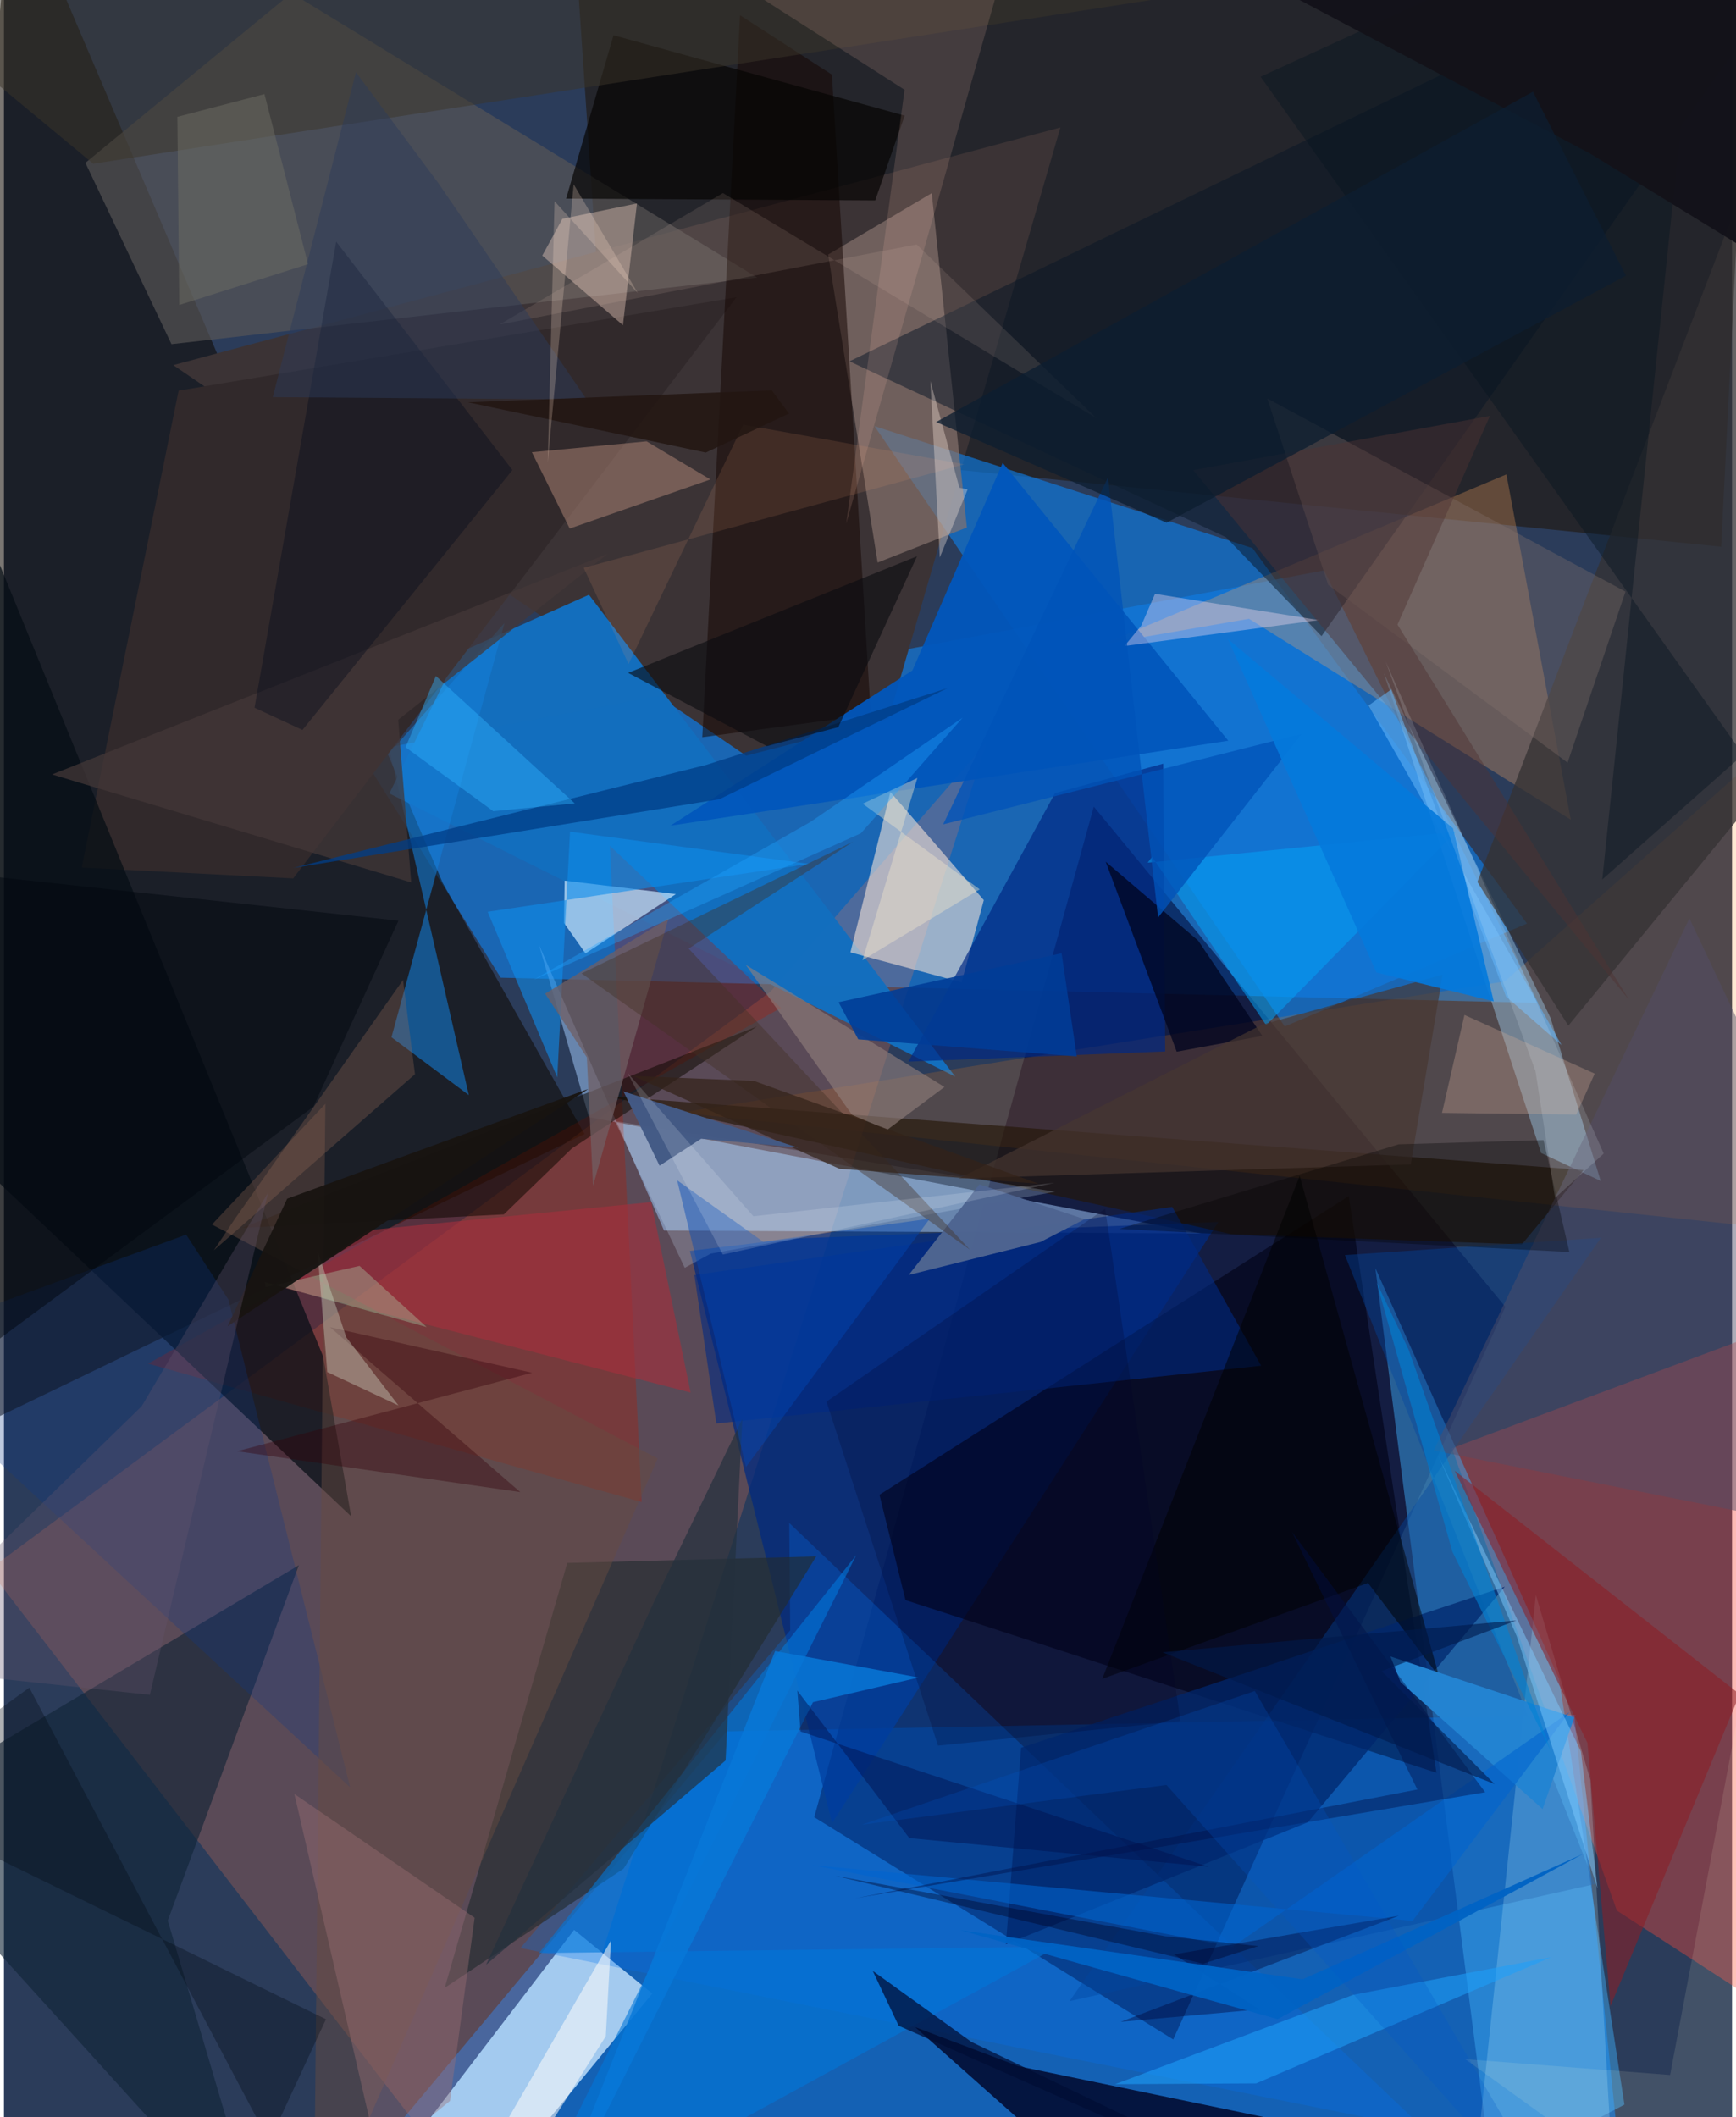 <svg xmlns="http://www.w3.org/2000/svg" width="228" height="278" viewBox="0 0 836 1024"><path fill="#2b3c5a" d="M0 0h836v1024H0z"/><path fill="#047bf2" fill-opacity=".592" d="M349.585 837.402L141.888 1086l638.137-57.647-20.39-198.93z"/><path fill="#1081ec" fill-opacity=".612" d="M172.37 364.046L240.3 472.86l501.902 12.226-103.56-209.201z"/><path fill="#00022e" fill-opacity=".537" d="M527.234 390.134L391.993 878.918l173.666 107.493L726.34 632.079z"/><path fill="#100901" fill-opacity=".553" d="M3.804-62L212.27 427.068l68.59 121.435L-62 713.843z"/><path fill="#ff7b4f" fill-opacity=".224" d="M-7.245 759.24L244.49 1086l230.696-726.649-104.378 120.3z"/><path fill="#1e1202" fill-opacity=".533" d="M830.732 264.424L292.348 210.17 274.632-52.11l572.36-7.75z"/><path fill="#3b3335" d="M359.026 365.513L81.918 176.598 511.07 61.656l-83.182 286.127z"/><path fill="#fa463a" fill-opacity=".373" d="M700.466 700.473l79.822 223.62 76.39 49.526L898 626.727z"/><path fill="#a4cbef" fill-opacity=".996" d="M313.628 964.206l-37.796-30.797-79.77 104.232L213.337 1086z"/><path fill="#a1c9fa" fill-opacity=".518" d="M283.002 540.297l-24.168-83.3 60.504 138.18 259.845 1.41z"/><path fill="#0f7be1" fill-opacity=".655" d="M619.618 496.475L421.16 206.115l182.85 59.013 132.78 181.57z"/><path fill="#3ca7f1" fill-opacity=".486" d="M719.738 1051.651l64.202-33.725-31.618-205.93-88.874-198.66z"/><path fill="#136ebe" fill-opacity=".988" d="M219.903 315.799l-33.46 67.966L460.22 520.748l-177.21-233.08z"/><path fill="#002980" fill-opacity=".729" d="M587.509 591.04l-206.115 8.026-49.554 5.959 68.765 276.827z"/><path fill="#ffe9d9" fill-opacity=".561" d="M409.497 460.631l53.773 14.49 10.758-39.77-45.19-52.269z"/><path fill="#fd820c" fill-opacity=".18" d="M726.027 474.687L841.81 371.89l18.18 222.727-532.512-56.506z"/><path fill="#b41800" fill-opacity=".31" d="M293.121 409.087l15.36 317.393-238.738-66.938L375.863 487.5z"/><path fill="#000013" fill-opacity=".584" d="M436.145 773.912l256.84 83.488-42.41-278.892-227.033 144.464z"/><path fill="#faa75f" fill-opacity=".29" d="M726.842 229.443l-194.81 82.012 70.273-12.163 155.68 97.16z"/><path fill="#000324" fill-opacity=".808" d="M525.146 1055.337l337.104 20.975-371.485-76.964-49.97-18.887z"/><path fill="#85736d" fill-opacity=".698" d="M465.83 255.14l-43.163 16.947-23.94-148.975 50.113-29.706z"/><path fill="#0072f1" fill-opacity=".275" d="M249.889 942.191l130.477-153.64-.456-51.94 307.082 293.081z"/><path fill="#31292b" d="M84.494 188.94l269.87-45.167-214.436 281.073-102.318-5.23z"/><path fill="#5a5657" fill-opacity=".651" d="M139.113-3.348l225.317 137.61-283.393 32.205L39.404 78.76z"/><path fill="#050d15" fill-opacity=".71" d="M-62 515.574l43.702-282.218 172.664 422.581 13.593 77.475z"/><path fill="#a9dfff" fill-opacity=".384" d="M743.63 557.682l28.826 13.492-24.302-78.905-80.563-166.593z"/><path fill="#232c30" fill-opacity=".643" d="M392.955 752.788l-93.179 150.994-86.538 57.644 59.264-205.47z"/><path fill="#c8e6fd" fill-opacity=".698" d="M271.233 425.93l53.81 6.516-43.72 28.688-10.391-14.707z"/><path fill="#241505" fill-opacity=".627" d="M734.315 601.87l29.839-35.948-472.74-35.783L593.7 596.932z"/><path fill="#140500" fill-opacity=".514" d="M419.338 345.619l-18.79-309.527L356.1 7.38l-18.271 349.189z"/><path fill="#0257bb" fill-opacity=".949" d="M592.292 358.271L483.159 223.876l-43.68 100.397-117.053 75.074z"/><path fill="#0f2435" fill-opacity=".604" d="M-62 878.815L125.711 1086l-46.47-157.086 63.437-171.887z"/><path fill="#343233" fill-opacity=".753" d="M835.493 106.083L898 323.993 756.793 496.086l-44.005-69.525z"/><path fill="#00469f" fill-opacity=".396" d="M648.733 607.038l123.824-8.36L515.48 967.897l254.224-56.64z"/><path fill="#091627" fill-opacity=".502" d="M591.167 259.824l-182.124-85.067L898-62 637.396 307.684z"/><path fill="#002884" fill-opacity=".686" d="M560.82 369.353l.948 139.19-124.21 4.931 70.921-129.85z"/><path fill="#147dd8" fill-opacity=".576" d="M242.13 301.365l-54.65 200.32 37.406 27.977-38.117-165.846z"/><path fill="#c9f7ff" fill-opacity=".212" d="M780.23 1086l-12.78-225.147-26.366-89.466L707.927 1086z"/><path fill="#fedbcc" fill-opacity=".369" d="M270.149 105.832l-9.718 17.792 39.012 33.675 6.78-58.897z"/><path fill="#be917e" fill-opacity=".451" d="M273.694 255.64l-18.295-36.917 55.488-5.248 30.856 18.416z"/><path fill="#a62f3c" fill-opacity=".604" d="M313.163 581.403l-137.108 13.618-39.721 28.03 195.863 50.479z"/><path fill="#060503" fill-opacity=".698" d="M435.741 55.949l-14.246 40.988-149.54-.862 22.935-79.018z"/><path fill="#0077da" fill-opacity=".592" d="M258.867 944.645l250.986-3.129L245.64 1086l166.65-333.804z"/><path fill="#8d1d24" fill-opacity=".557" d="M777.214 970.26l62.49-150.826-137.861-108.073 64.21 131.634z"/><path fill="#00276d" fill-opacity=".737" d="M492.06 845.305l-7.343 95.063 146.027-58.972 95.328-113.991z"/><path fill="#86736c" fill-opacity=".333" d="M784.452 286.14l-28.013 82.737-115.807-85.988-29.47-90.172z"/><path fill="#0c3a89" fill-opacity=".271" d="M167.452 864.422l-58.86-235.864-20.451-31.406L-62 652.07z"/><path fill="#f4dcf3" fill-opacity=".38" d="M556.848 287.217l79.24 12.71-93.996 12.526 8.074-9.816z"/><path fill="#3c3529" fill-opacity=".498" d="M566.419-1.786L43.188 79.194-62-8.04-23.025-62z"/><path fill="#c9e3fa" fill-opacity=".224" d="M341.865 606.364l-12.513 6.827-33.806-70.944 212.991 34.168z"/><path fill="#0e8deb" fill-opacity=".592" d="M234.01 441.007l155.45-23.187-115.607-15.552-6.186 118.833z"/><path fill="#0e0800" fill-opacity=".533" d="M241.838 587.365l-126.667 6.545 249.146-97.46-89.652 59.077z"/><path fill="#664c41" fill-opacity=".471" d="M149.84 1086l5.648-552.122-54.858 58.392 215.62 113.162z"/><path fill="#00051f" fill-opacity=".757" d="M567.343 508.66l41.434-7.64-31.09-46.103-44.698-38.151z"/><path fill="#534e68" fill-opacity=".467" d="M691.665 701.54l123.712-257.366 74.562 157.713-2.789 138.593z"/><path fill="#002b84" fill-opacity=".576" d="M565.166 583.734l43.035 76.815-263.561 27.956-10.648-71.806z"/><path fill-opacity=".502" d="M659.89 765.624l34.404 45.287-67.453-242.202-95.524 243.293z"/><path fill="#05a2f6" fill-opacity=".533" d="M553.3 417.247l2.129-2.856 55.207 81.483 91.723-93.569z"/><path fill="#9d7076" fill-opacity=".404" d="M215.8 1016.145l11.9-88.61-87.2-59.841 40.712 176.377z"/><path fill="#705f63" fill-opacity=".741" d="M261.81 480.596l20.174 30.81 3.004 62.097 36.486-129.348z"/><path fill="#ffc7b0" fill-opacity=".145" d="M435.696 43.427l-28.232 209.837L496.91-62H271.043z"/><path fill="#927f7b" fill-opacity=".6" d="M410.301 539.252l17.062 7.157 27.617-20.679-96.113-59.068z"/><path fill="#000d35" fill-opacity=".729" d="M672.696 1086L432.831 979.783l-12.527-26.522 47.7 34.338z"/><path fill="#4e6491" fill-opacity=".988" d="M471.926 572.848l50.866 16.842-21.353 11.022-63.748 15.952z"/><path fill="#24313d" fill-opacity=".686" d="M314.488 774.72l-81.255 175.574 115.878-98.82 8.095-165.175z"/><path fill="#443837" fill-opacity=".725" d="M23.278 374.568l268.73-106.662-101.297 80.225 6.303 78.667z"/><path fill="#2384d2" fill-opacity=".98" d="M759.647 830.751l-88.89-29.568 4.89 12.443 68.704 61.348z"/><path fill="#003d87" fill-opacity=".757" d="M139.871 419.806L346.1 386.574l110.41-53.764-116.847 37.163z"/><path fill="#000a1d" fill-opacity=".376" d="M160.727 116.904L121.22 342.303l23.187 10.755 101.568-125.714z"/><path fill="#1d9ffa" fill-opacity=".565" d="M652.721 964.833l-115.178 43.223 68.258-.39 142.817-61.071z"/><path fill="#0878d9" fill-opacity=".835" d="M258.929 1086l132.457-262.717 51.146-11.943-69.463-12.79z"/><path fill="#433125" fill-opacity=".4" d="M467.294 604.432L279.437 470.807l131.396-63.726-79.606 51.722z"/><path fill="#0064cf" fill-opacity=".58" d="M390.812 902.071l290.64 26.977 75.849-100.941-162.935 113.522z"/><path fill="#0047b5" fill-opacity=".435" d="M325.679 570.87l41.583 29.717 80.607-11.156-88.901 120.094z"/><path fill="#fdfbf9" fill-opacity=".545" d="M232.364 1044.72l16.598 6.953 42.187-66.818 2.514-46.31z"/><path fill="#cca897" fill-opacity=".329" d="M695.687 538.263l64.94.805 8.933-19.79-63.01-28.368z"/><path fill="#33000a" fill-opacity=".373" d="M249.81 721.687l-92.032-79.747 97.734 22.013-142.705 37.96z"/><path fill="#00060f" fill-opacity=".498" d="M190.843 445.306L-62 417.821l58.324 230.834 153.383-113.38z"/><path fill="#503432" fill-opacity=".459" d="M575.357 227.386l143.494-26.202-44.7 100.922 111.945 181.396z"/><path fill="#081620" fill-opacity=".439" d="M773.225 425.362L824.014-62l-216.09 99.113 233.43 327.855z"/><path fill="#e6f5e0" fill-opacity=".329" d="M165.602 646.811l-13.966-42.04 4.788 58.849 34.443 16.155z"/><path fill="#31b4ff" fill-opacity=".424" d="M276.137 388.574l-39.422 3.765-42.428-30.914 14.68-34.474z"/><path fill="#000026" fill-opacity=".224" d="M532.727 584.618l-134.82 93.274 53.972 166.412 117.31-11.858z"/><path fill="#013c97" fill-opacity=".882" d="M511.647 461.07l7.35 49.874-105.73-8.257-9.502-17.958z"/><path fill="#926b58" fill-opacity=".314" d="M101.555 604.727l10.17-15.208 81.34-115.546 5.773 45.586z"/><path fill="#f4cdba" fill-opacity=".118" d="M347.822 93.381l-107.975 63.557 201.679-38.685 86.934 83.98z"/><path fill="#000f45" fill-opacity=".42" d="M411.835 918.116l271.925-52.603-60.701-124.66 93.522 125.995z"/><path fill="#000910" fill-opacity=".318" d="M155.786 976.639l-27.466 59.241L12.28 816.248-62 870.025z"/><path fill="#0a0b10" fill-opacity=".596" d="M403.652 351.69l-34.552 9.214-67.147-35.461 139.756-56.392z"/><path fill="#b6fdc7" fill-opacity=".286" d="M126.58 622.561l45.45-10.304 32.455 29.597-78.253-21.775z"/><path fill="#473731" fill-opacity=".667" d="M608.575 495.628l87.419-24.249-15.436 91.784-218.56 6.814z"/><path fill="#0053b9" fill-opacity=".784" d="M627.847 354.938l-173.48 43.779 79.74-167.84 24.22 212.87z"/><path fill="#7fcaff" fill-opacity=".486" d="M762.907 847.129L693.99 704.321l37.844 87.073 39.097 122.012z"/><path fill="#2d3a5a" fill-opacity=".482" d="M210.02 88.408l71.878 104.801-151.837-1.126 40.22-157.135z"/><path fill="#00114f" fill-opacity=".475" d="M582.718 902.879l-144.721-13.852-54.178-71.35 1.54 19.79z"/><path fill="#63b5f8" fill-opacity=".565" d="M726.653 482.007L671.11 333.458l-10.975 7.782 93.423 164.26z"/><path fill="#e6966b" fill-opacity=".141" d="M357.61 205.393l106.974 19.174-184.125 50.082 21.708 46.5z"/><path fill="#000435" fill-opacity=".392" d="M607.267 971.871l-41.246-26.585 108.771-18.696-134.554 51.309z"/><path fill="#057add" fill-opacity=".918" d="M663.966 470.349l-71.86-161.282 108.922 91.567 19.68 83.713z"/><path fill="#ffffd6" fill-opacity=".11" d="M706.93 995.955L831.71 1086 898 516.201l-91.964 487.39z"/><path fill="#002" fill-opacity=".38" d="M580.084 949.782L402.19 907.255l159.578 29.24 45.091 4.777z"/><path fill="#181410" fill-opacity=".941" d="M108.229 641.446l28.792-61.679 145.637-53.075-81.575 53.405z"/><path fill="#14131a" fill-opacity=".988" d="M509.47-62h373.234L898 154.385 767.362 74.3z"/><path fill="#66566f" fill-opacity=".322" d="M127.767 576.833L70.59 819.74-62 805.519 66.62 680.15z"/><path fill="#231612" fill-opacity=".871" d="M339.524 218.897l-115.031-24.325 146.98-5.78 8.325 11.24z"/><path fill="#332219" fill-opacity=".71" d="M304.313 520.386l58.475 2.396 137.723 49.739-96.338-7.225z"/><path fill-opacity=".322" d="M674.74 553.48l-135.206 40.911 217.777 11.174-12.516-54.136z"/><path fill="#0163c4" fill-opacity=".961" d="M616.14 976.574l147.666-79.842-135.56 60.575-165.547-23.74z"/><path fill="#0059cb" fill-opacity=".235" d="M761.29 1086L605.116 817.872l-190.3 64.704 147.567-19.248z"/><path fill="#6e6e64" fill-opacity=".506" d="M83.892 56.508l.908 91.006 62.306-19.749-21.085-82.255z"/><path fill="#ffeee2" fill-opacity=".337" d="M452.721 269.636l13.487-32.934-4.006-.825-14.021-51.596z"/><path fill="#0081d5" fill-opacity=".588" d="M679.453 652.591l68.704 193.897-47.449-95.955L664.099 620.4z"/><path fill="#eee3cb" fill-opacity=".431" d="M472.045 430.143L415.34 464.42l26.557-88.145-26.48 12.466z"/><path fill="#ffe2cb" fill-opacity=".231" d="M306.692 141.833l-40.325-44.496-3.31 126.41L275.608 89.13z"/><path fill="#20a2ff" fill-opacity=".376" d="M463.792 347.118l-49.226 55.91-158.683 71.021 134.345-76.546z"/><path fill="#0d1e30" fill-opacity=".761" d="M450.96 204.12L739.703 44.345l44.932 88.98-222.194 119.49z"/><path fill="#435a85" fill-opacity=".984" d="M317.157 563.794l-17.459-35.925 84.503 27.209-46.88-4.32z"/><path fill="#00194b" fill-opacity=".604" d="M731.712 783.749l-171.235 15.417 160.66 63.72-54.614-54.665z"/><path fill="#eaf9ff" fill-opacity=".145" d="M750.376 579.399l23.543-21.465-105.525-238.059 72.52 198.183z"/><path fill="#f7faff" fill-opacity=".161" d="M347.762 606.779l160.559-34.71-145.754 16.206-60.893-69.365z"/></svg>
